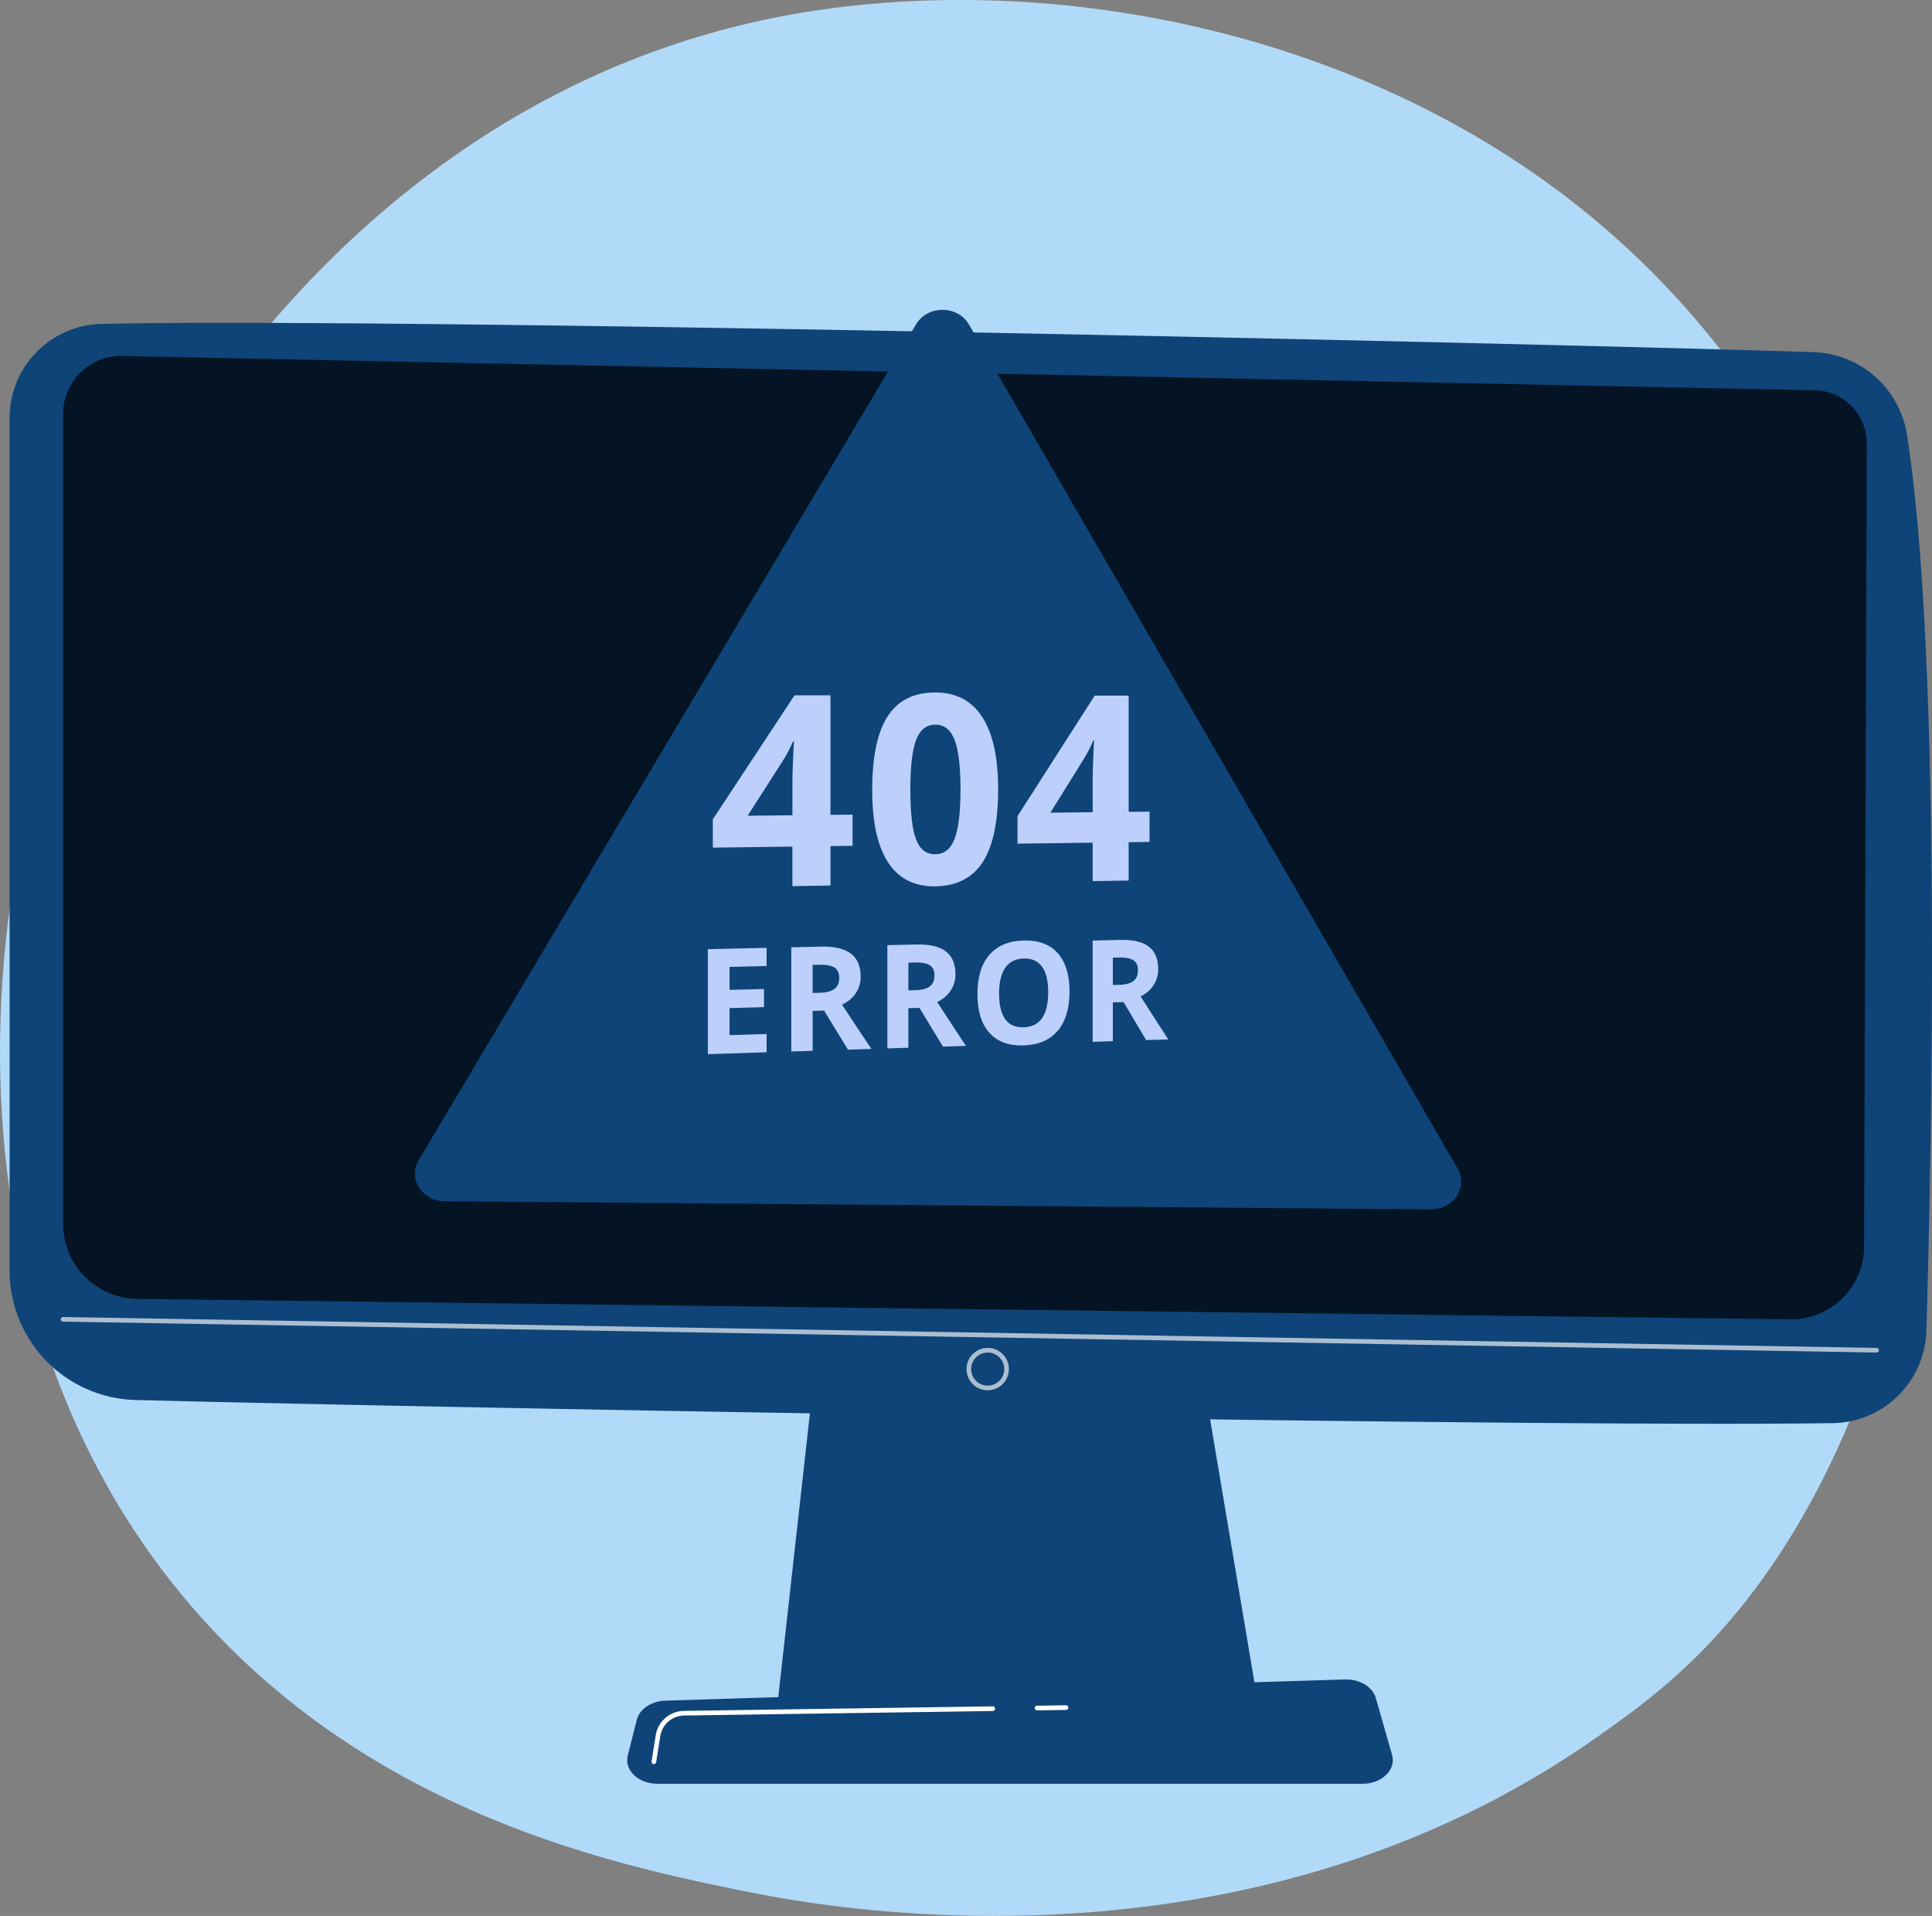<svg xmlns="http://www.w3.org/2000/svg" viewBox="0 0 2827.05 2803.22"><rect x="0" y="0" width="2827.05" height="2803.22" fill="#808080" stroke="none"/><defs><style>.cls-1{fill:#b1daf8;}.cls-2{fill:#0e4478;}.cls-3{opacity:0.7;}.cls-4,.cls-5{fill:#fff;}.cls-4{opacity:0.65;}.cls-6{fill:none;}.cls-7{fill:#bdd0fb;}</style></defs><g id="Calque_2" data-name="Calque 2"><g id="Illustration"><path class="cls-1" d="M2497,2408.92c-58,60.31-112.87,99.21-156.23,129.94-509.64,361.25-1112.69,255.95-1240.85,230.23-189.26-38-555.09-111.37-819.58-418.64C-119.81,1885.58-57.5,1153.19,252.88,669.73c56.78-88.43,356.67-579.26,966.21-658C1588-35.87,2018,60.2,2329.38,317.93,2983,858.93,2936.49,1951.83,2497,2408.92Z"/><polygon class="cls-2" points="1197.85 1953.65 1137.11 2498.41 1841.81 2498.41 1750.03 1953.65 1197.85 1953.65"/><path class="cls-2" d="M14.07,611.49V1859.12a189.25,189.25,0,0,0,184.38,189.21c455.7,11.75,2049.51,40.25,2483.3,33.85a139.25,139.25,0,0,0,137.1-135.3c8.37-289.84,22-986.81-28.32-1310.39a143.31,143.31,0,0,0-137-121.3c-381.81-12.22-2071.35-51-2504.94-41.26A137.57,137.57,0,0,0,14.07,611.49Z"/><path class="cls-3" d="M92.35,605.42V1790.75a109.66,109.66,0,0,0,108,109.65l2419,29.88A106.72,106.72,0,0,0,2727.66,1824l4-1174.75a78,78,0,0,0-76.15-78.31L179,520.87A84.57,84.57,0,0,0,92.35,605.42Z"/><path class="cls-4" d="M2745.87,1978.91h-.06L92.3,1933.7a3.41,3.41,0,0,1-3.35-3.46,3.52,3.52,0,0,1,3.46-3.35l2653.51,45.22a3.4,3.4,0,0,1-.05,6.8Z"/><path class="cls-4" d="M1445.29,2034.13a31,31,0,1,1,31-31A31.05,31.05,0,0,1,1445.29,2034.13Zm0-55.22a24.21,24.21,0,1,0,24.2,24.21A24.24,24.24,0,0,0,1445.29,1978.91Z"/><path class="cls-2" d="M1993.61,2609.86H962.22c-28,0-49.06-19.94-43.64-41.37l13.23-52.34c4-15.74,21.3-27.3,41.87-27.94l994.29-31c21.49-.67,40.51,10.73,45.19,27.09l23.86,83.37C2043.22,2589.3,2022.08,2609.86,1993.61,2609.86Z"/><path class="cls-5" d="M1517.44,2502.43a3.4,3.4,0,0,1,0-6.8l42.6-.63h0a3.41,3.41,0,0,1,0,6.81l-42.6.62Z"/><path class="cls-5" d="M956.76,2581.05a3.44,3.44,0,0,1-3.36-3.94l6.08-38.07a42.5,42.5,0,0,1,41.42-35.86l451.91-6.61h0a3.41,3.41,0,0,1,.05,6.81L1001,2510a35.72,35.72,0,0,0-34.8,30.13l-6.08,38.07A3.41,3.41,0,0,1,956.76,2581.05Z"/><path class="cls-2" d="M1340.6,474.35l-728,1223.18c-16,26.85,4.91,59.71,38.14,60l1443.08,11.88c33.35.27,54.86-32.45,39.16-59.58l-715.1-1235C1401.46,446.36,1357.39,446.13,1340.6,474.35Z"/><path class="cls-6" d="M1344.28,547.42,683.13,1658.31c-14.52,24.39,4.45,54.23,34.63,54.48l1310.6,10.78c30.3.25,49.84-29.47,35.57-54.1L1414.48,547.79C1399.55,522,1359.53,521.79,1344.28,547.42Z"/><path class="cls-7" d="M1247.52,1237.51l-32.3.42v57.67l-55.74.93v-57.88l-116.43,1.51v-41.37l119.58-181.54,52.59,0v174.94l32.3-.32Zm-88-44.71v-47.37q0-11.85.93-34.39t1.48-26.18h-1.48a216.21,216.21,0,0,1-16.5,30.64l-49.9,78Z"/><path class="cls-7" d="M1460.55,1154.54q0,71.76-22.39,106.57t-69.39,35.7q-45.7.78-69.1-34.8t-23.41-106q0-73.38,22.78-108.2t69.73-34.65q45.54.06,68.67,36.13T1460.55,1154.54Zm-128.47,1q0,50.84,8.42,72.73t28.27,21.61q19.47-.27,28.08-22.59t8.62-72.32q0-50.58-8.71-72.65t-28-22.06q-19.66,0-28.18,22.23T1332.08,1155.54Z"/><path class="cls-7" d="M1682.07,1231.86l-30.53.39v56.07l-52.67.88v-56.26l-110,1.43v-40.22l113-176.43,49.7,0v170.07l30.53-.31Zm-83.2-43.49v-46q0-11.52.87-33.43t1.4-25.45h-1.4a211.79,211.79,0,0,1-15.59,29.79L1537,1189Z"/><path class="cls-7" d="M1121.77,1539.59l-86,2.76V1388.73l86-1.93v26.55l-54.23,1.3v33.66L1118,1447v26.55l-50.46,1.41v39.53l54.23-1.64Z"/><path class="cls-7" d="M1189.14,1479.05v58.38l-31.28,1V1386l43-1q29.93-.68,44.22,10.26t14.28,33.8a42.19,42.19,0,0,1-7.08,24q-7.1,10.61-20.11,16.88,33,50.17,43,64.73l-34.34,1.1-35-57.2Zm0-26.22,10.06-.27q14.77-.39,21.8-5.67t7-16.17q0-10.79-7.17-15.18t-22.25-4l-9.46.23Z"/><path class="cls-7" d="M1329.18,1475.08v57.86l-30.72,1V1382.85l42.19-.94q29.4-.66,43.43,10.18t14,33.5a42,42,0,0,1-7,23.75,48.44,48.44,0,0,1-19.75,16.73q32.43,49.74,42.19,64.16l-33.73,1.09-34.37-56.7Zm0-26,9.89-.27q14.51-.37,21.41-5.61t6.89-16q0-10.7-7-15t-21.85-4l-9.3.22Z"/><path class="cls-7" d="M1565,1450.93q0,36.87-17.29,57.21t-49.78,21.43q-32.57,1-50.1-18.34t-17.55-56.83q0-37.41,17.6-57.54t50.24-20.82q32.57-.72,49.73,18.62T1565,1450.93Zm-103.06,2.81q0,25,9,37.46t27,11.85q35.85-1.1,35.82-51.27t-35.63-49.42q-17.91.44-27,13.37T1461.89,1453.74Z"/><path class="cls-7" d="M1628.4,1466.6v56.75l-29.55,1V1376.13l40.58-.9q28.27-.64,41.79,10t13.49,32.87a41.83,41.83,0,0,1-6.69,23.29,46.89,46.89,0,0,1-19,16.4q31.18,48.8,40.58,63l-32.45,1-33.06-55.63Zm0-25.48,9.51-.26q14-.36,20.59-5.49t6.64-15.72q0-10.49-6.78-14.76t-21-3.94l-8.94.21Z"/></g></g></svg>
